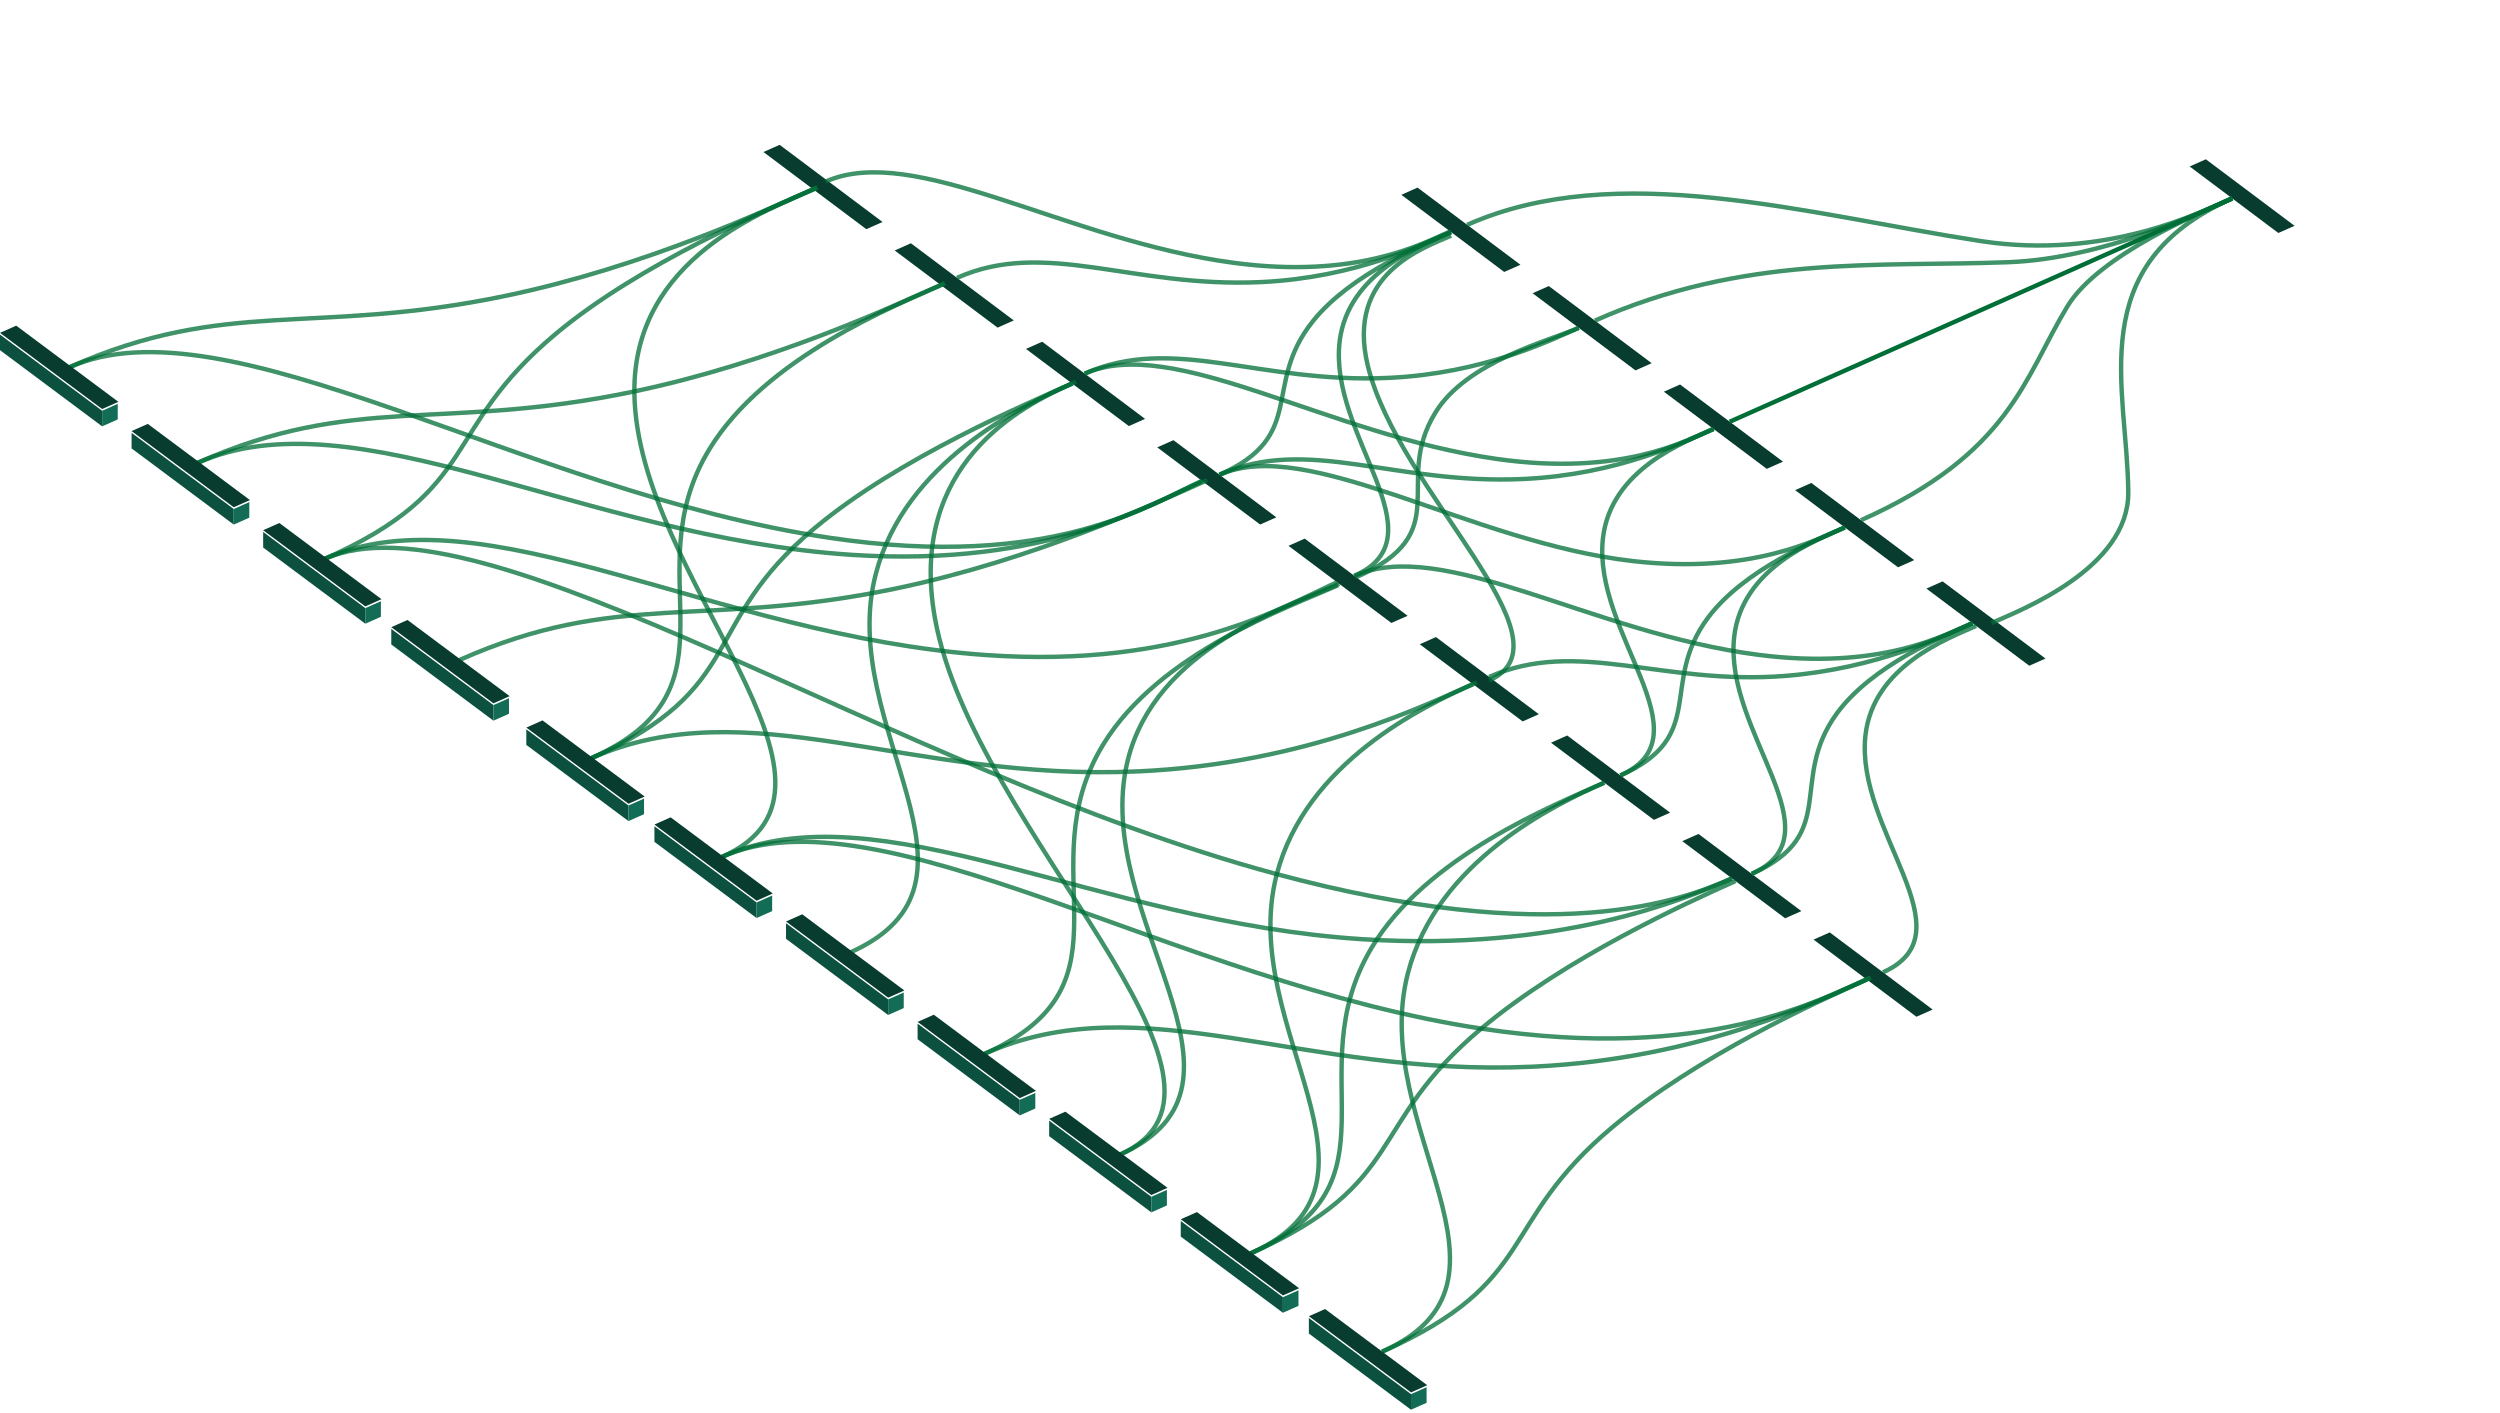 <svg width="722" height="408" viewBox="0 0 722 408" fill="none" xmlns="http://www.w3.org/2000/svg">
<rect width="5.117" height="32.017" transform="matrix(0.914 -0.406 0.8 0.6 632.371 48.078)" fill="#083C2F"/>
<rect width="5.123" height="37.14" transform="matrix(0.914 -0.406 0.8 0.6 404.703 56.257)" fill="#083C2F"/>
<rect width="5.123" height="37.14" transform="matrix(0.914 -0.406 0.8 0.6 442.612 84.688)" fill="#083C2F"/>
<rect width="5.123" height="37.14" transform="matrix(0.914 -0.406 0.8 0.6 480.521 113.12)" fill="#083C2F"/>
<rect width="5.123" height="37.14" transform="matrix(0.914 -0.406 0.8 0.6 518.429 141.551)" fill="#083C2F"/>
<rect width="5.123" height="37.14" transform="matrix(0.914 -0.406 0.8 0.6 556.338 169.983)" fill="#083C2F"/>
<rect width="5.123" height="37.14" transform="matrix(0.914 -0.406 0.8 0.6 220.479 43.903)" fill="#083C2F"/>
<rect width="5.123" height="37.14" transform="matrix(0.914 -0.406 0.8 0.6 258.387 72.335)" fill="#083C2F"/>
<rect width="5.123" height="37.14" transform="matrix(0.914 -0.406 0.8 0.6 296.296 100.766)" fill="#083C2F"/>
<rect width="5.123" height="37.14" transform="matrix(0.914 -0.406 0.8 0.6 334.205 129.198)" fill="#083C2F"/>
<rect width="5.123" height="37.14" transform="matrix(0.914 -0.406 0.8 0.6 372.114 157.629)" fill="#083C2F"/>
<rect width="5.123" height="37.14" transform="matrix(0.914 -0.406 0.8 0.6 410.023 186.061)" fill="#083C2F"/>
<rect width="5.123" height="37.14" transform="matrix(0.914 -0.406 0.8 0.6 447.931 214.492)" fill="#083C2F"/>
<rect width="5.123" height="37.14" transform="matrix(0.914 -0.406 0.8 0.6 485.84 242.924)" fill="#083C2F"/>
<rect width="5.123" height="37.14" transform="matrix(0.914 -0.406 0.8 0.6 523.749 271.356)" fill="#083C2F"/>
<path opacity="0.75" d="M235.978 54.13C221.487 60.57 186.21 77.072 145.889 85.465C90.409 97.015 65.591 85.819 20.05 106.059" stroke="#006F37" stroke-width="1.281"/>
<path opacity="0.75" d="M272.862 81.793C258.371 88.233 223.094 104.735 182.773 113.129C127.293 124.678 102.475 113.482 56.934 133.722" stroke="#006F37" stroke-width="1.281"/>
<path opacity="0.75" d="M236.008 54.152C221.517 60.593 184.862 76.061 160.492 96.418C126.961 124.429 139.359 141.145 93.818 161.386" stroke="#006F37" stroke-width="1.281"/>
<path opacity="0.75" d="M236.054 54.187C221.563 60.627 182.765 74.488 183.209 113.455C183.819 167.073 254.109 227.208 208.569 247.449" stroke="#006F37" stroke-width="1.281"/>
<path opacity="0.75" d="M310.801 110.247C296.31 116.687 259.655 132.156 235.285 152.513C201.754 180.524 216.201 198.777 170.66 219.017" stroke="#006F37" stroke-width="1.281"/>
<path opacity="0.75" d="M272.907 81.827C258.416 88.267 221.053 103.205 204.881 129.71C182.629 166.18 216.201 198.777 170.66 219.017" stroke="#006F37" stroke-width="1.281"/>
<path opacity="0.75" d="M426.531 197.044C412.04 203.485 377.47 220.517 328.953 222.763C262.194 225.854 216.201 198.777 170.66 219.017" stroke="#006F37" stroke-width="1.281"/>
<path opacity="0.75" d="M540.257 282.339C525.766 288.78 491.197 305.812 442.679 308.058C375.92 311.148 329.928 284.072 284.387 304.312" stroke="#006F37" stroke-width="1.281"/>
<path opacity="0.75" d="M540.227 282.317C525.736 288.757 492.545 306.823 428.07 297.101C339.354 283.724 254.11 227.209 208.569 247.449" stroke="#006F37" stroke-width="1.281"/>
<path opacity="0.75" d="M386.385 169.032C371.894 175.472 334.78 188.499 318.608 215.004C296.355 251.475 329.927 284.072 284.387 304.312" stroke="#006F37" stroke-width="1.281"/>
<path opacity="0.75" d="M386.766 168.618C372.227 175.08 333.491 187.026 325.617 219.882C314.783 265.092 369.011 313.205 323.32 333.512" stroke="#006F37" stroke-width="1.281"/>
<path opacity="0.75" d="M386.15 168.156C371.611 174.618 341.699 193.182 284.669 189.172C206.198 183.653 139.51 141.079 93.818 161.386" stroke="#006F37" stroke-width="1.281"/>
<path opacity="0.75" d="M347.222 138.96C332.683 145.422 302.693 163.927 246.102 160.246C168.234 155.18 102.625 113.415 56.934 133.722" stroke="#006F37" stroke-width="1.281"/>
<path opacity="0.75" d="M347.123 138.886C332.584 145.348 304.012 164.916 239.521 155.31C150.783 142.092 65.741 85.752 20.05 106.059" stroke="#006F37" stroke-width="1.281"/>
<path opacity="0.75" d="M348.68 138.656C334.189 145.096 298.911 161.598 258.591 169.992C203.111 181.541 178.292 170.345 132.751 190.586" stroke="#006F37" stroke-width="1.281"/>
<path opacity="0.75" d="M309.615 110.756C295.123 117.197 261.341 133.414 252.931 165.743C241.359 210.226 290.995 254.871 245.453 275.112" stroke="#006F37" stroke-width="1.281"/>
<path opacity="0.75" d="M463.299 226.019C448.807 232.46 415.025 248.678 406.615 281.006C395.043 325.489 444.679 370.134 399.137 390.375" stroke="#006F37" stroke-width="1.281"/>
<path opacity="0.75" d="M425.39 197.587C410.899 204.028 377.117 220.246 368.707 252.575C357.134 297.057 406.77 341.702 361.228 361.944" stroke="#006F37" stroke-width="1.281"/>
<path opacity="0.75" d="M539.117 282.882C524.625 289.323 490.171 305.037 465.804 325.397C432.274 353.412 444.679 370.134 399.137 390.375" stroke="#006F37" stroke-width="1.281"/>
<path opacity="0.75" d="M463.33 226.042C448.933 232.441 411.786 247.259 396.047 273.836C374.39 310.406 406.471 341.836 361.228 361.944" stroke="#006F37" stroke-width="1.281"/>
<path opacity="0.75" d="M501.208 254.451C486.716 260.891 452.262 276.605 427.895 296.966C394.366 324.981 406.771 341.703 361.228 361.944" stroke="#006F37" stroke-width="1.281"/>
<path opacity="0.75" d="M500.183 253.682C485.692 260.123 448.878 274.067 368.443 252.377C257.767 222.532 139.361 141.145 93.818 161.386" stroke="#006F37" stroke-width="1.281"/>
<path opacity="0.75" d="M500.183 253.682C485.692 260.123 449.894 274.829 393.612 271.253C316.168 266.333 254.111 227.208 208.568 247.449" stroke="#006F37" stroke-width="1.281"/>
<path opacity="0.75" d="M309.615 110.756C295.123 117.197 262.031 133.932 270.01 178.552C280.988 239.948 368.861 313.271 323.319 333.512" stroke="#006F37" stroke-width="1.281"/>
<path opacity="0.75" d="M418.809 66.841C410.616 70.483 391.761 80.629 356.348 75.912C307.621 69.421 264.153 41.014 238.406 52.456" stroke="#006F37" stroke-width="1.281"/>
<path opacity="0.75" d="M419.025 67.004C410.88 70.624 391.448 80.197 364.184 81.465C326.669 83.21 301.986 68.867 276.387 80.244" stroke="#006F37" stroke-width="1.281"/>
<path opacity="0.75" d="M455.943 94.693C447.798 98.313 423.604 104.315 414.507 119.208C401.989 139.7 420.909 153.688 391.651 166.691" stroke="#006F37" stroke-width="1.281"/>
<path opacity="0.75" d="M532.783 152.322C524.638 155.943 503.752 164.425 493.325 178.321C478.978 197.442 493.578 212.561 467.98 223.938" stroke="#006F37" stroke-width="1.281"/>
<path opacity="0.75" d="M455.909 94.667C447.764 98.287 428.332 107.861 401.068 109.129C363.553 110.873 338.87 96.53 313.272 107.907" stroke="#006F37" stroke-width="1.281"/>
<path opacity="0.75" d="M494.842 123.867C486.697 127.487 467.265 137.061 440.001 138.329C402.486 140.073 377.803 125.73 352.205 137.107" stroke="#006F37" stroke-width="1.281"/>
<path opacity="0.75" d="M494.889 123.902C486.744 127.523 465.15 135.474 462.921 155.518C459.853 183.098 493.578 212.561 467.98 223.938" stroke="#006F37" stroke-width="1.281"/>
<path opacity="0.75" d="M532.798 152.334C524.653 155.954 503.059 163.906 500.829 183.95C497.761 211.529 531.487 240.993 505.889 252.37" stroke="#006F37" stroke-width="1.281"/>
<path opacity="0.75" d="M570.707 180.765C562.562 184.386 540.968 192.337 538.738 212.381C535.67 239.961 569.396 269.424 543.798 280.802" stroke="#006F37" stroke-width="1.281"/>
<path opacity="0.75" d="M569.638 179.963C561.492 183.584 541.965 193.085 515.808 195.184C479.818 198.072 455.67 184.13 430.072 195.507" stroke="#006F37" stroke-width="1.281"/>
<path opacity="0.75" d="M569.667 179.986C561.522 183.606 540.617 192.074 530.412 206.137C516.37 225.486 531.487 240.993 505.889 252.37" stroke="#006F37" stroke-width="1.281"/>
<path opacity="0.75" d="M569.621 179.951C561.476 183.571 542.714 193.647 507.695 189.099C459.511 182.842 416.737 154.93 391.138 166.307" stroke="#006F37" stroke-width="1.281"/>
<path opacity="0.75" d="M494.827 123.855C486.681 127.476 467.977 137.594 432.294 132.548C383.195 125.605 338.87 96.53 313.272 107.907" stroke="#006F37" stroke-width="1.281"/>
<path opacity="0.75" d="M532.738 152.289C524.593 155.909 505.754 165.928 471.622 162.044C424.658 156.701 377.803 125.73 352.205 137.107" stroke="#006F37" stroke-width="1.281"/>
<path opacity="0.75" d="M419.056 67.027C410.91 70.647 390.063 79.159 379.193 92.722C364.236 111.385 377.803 125.73 352.205 137.107" stroke="#006F37" stroke-width="1.281"/>
<path opacity="0.75" d="M419.071 67.039C410.926 70.659 389.351 78.625 386.9 98.503C383.527 125.854 416.736 154.93 391.138 166.307" stroke="#006F37" stroke-width="1.281"/>
<path opacity="0.75" d="M419.088 68.051C410.943 71.671 388.603 79.064 395.013 105.588C403.834 142.084 455.669 185.13 430.072 196.507" stroke="#006F37" stroke-width="1.281"/>
<path opacity="0.75" d="M644.627 57.276C636.467 60.902 608.469 75.232 571.969 69.612C521.746 61.878 466.852 45.768 423.724 64.936" stroke="#006F37" stroke-width="1.281"/>
<path opacity="0.75" d="M644.643 57.288C636.484 60.915 607.718 74.668 580.114 75.72C542.132 77.168 503.736 73.431 460.608 92.599" stroke="#006F37" stroke-width="1.281"/>
<path opacity="0.75" d="M644.678 57.314C636.518 60.941 606.152 73.494 597.082 88.446C584.602 109.02 580.578 131.063 537.45 150.231" stroke="#006F37" stroke-width="1.281"/>
<path opacity="0.75" d="M575.178 179.925C583.404 176.269 614.82 164.218 614.646 142.158C614.407 111.803 601.186 76.624 644.661 57.301" stroke="#006F37" stroke-width="1.281"/>
<path d="M499.541 121.799L644.661 57.301" stroke="#006F37" stroke-width="1.281"/>
<path d="M113 181.627L142.5 203.627V208.127L113 186.127V181.627Z" fill="#0C5140"/>
<path d="M113 181.127L117.681 179.046L147.181 201.046L142.5 203.127L113 181.127Z" fill="#083C2F"/>
<path d="M142.5 203.627L147 201.627V206.127L142.5 208.127V203.627Z" fill="#126C56"/>
<path d="M38 125L67.5 147V151.5L38 129.5V125Z" fill="#0C5140"/>
<path d="M38 124.5L42.681 122.419L72.181 144.419L67.5 146.5L38 124.5Z" fill="#083C2F"/>
<path d="M67.5 147L72 145V149.5L67.5 151.5V147Z" fill="#126C56"/>
<path d="M0 96.627L29.5 118.627V123.127L0 101.127V96.627Z" fill="#0C5140"/>
<path d="M0 96.127L4.681 94.046L34.181 116.046L29.5 118.127L0 96.127Z" fill="#083C2F"/>
<path d="M29.5 118.627L34 116.627V121.127L29.5 123.127V118.627Z" fill="#126C56"/>
<path d="M76 153.627L105.5 175.627V180.127L76 158.127V153.627Z" fill="#0C5140"/>
<path d="M76 153.127L80.681 151.046L110.181 173.046L105.5 175.127L76 153.127Z" fill="#083C2F"/>
<path d="M105.5 175.627L110 173.627V178.127L105.5 180.127V175.627Z" fill="#126C56"/>
<path d="M152 210.627L181.5 232.627V237.127L152 215.127V210.627Z" fill="#0C5140"/>
<path d="M152 210.127L156.681 208.046L186.181 230.046L181.5 232.127L152 210.127Z" fill="#083C2F"/>
<path d="M181.5 232.627L186 230.627V235.127L181.5 237.127V232.627Z" fill="#126C56"/>
<path d="M189 238.627L218.5 260.627V265.127L189 243.127V238.627Z" fill="#0C5140"/>
<path d="M189 238.127L193.681 236.046L223.181 258.046L218.5 260.127L189 238.127Z" fill="#083C2F"/>
<path d="M218.5 260.627L223 258.627V263.127L218.5 265.127V260.627Z" fill="#126C56"/>
<path d="M227 266.627L256.5 288.627V293.127L227 271.127V266.627Z" fill="#0C5140"/>
<path d="M227 266.127L231.681 264.046L261.181 286.046L256.5 288.127L227 266.127Z" fill="#083C2F"/>
<path d="M256.5 288.627L261 286.627V291.127L256.5 293.127V288.627Z" fill="#126C56"/>
<path d="M265 295.627L294.5 317.627V322.127L265 300.127V295.627Z" fill="#0C5140"/>
<path d="M265 295.127L269.681 293.046L299.181 315.046L294.5 317.127L265 295.127Z" fill="#083C2F"/>
<path d="M294.5 317.627L299 315.627V320.127L294.5 322.127V317.627Z" fill="#126C56"/>
<path d="M303 323.627L332.5 345.627V350.127L303 328.127V323.627Z" fill="#0C5140"/>
<path d="M303 323.127L307.681 321.046L337.181 343.046L332.5 345.127L303 323.127Z" fill="#083C2F"/>
<path d="M332.5 345.627L337 343.627V348.127L332.5 350.127V345.627Z" fill="#126C56"/>
<path d="M341 352.627L370.5 374.627V379.127L341 357.127V352.627Z" fill="#0C5140"/>
<path d="M341 352.127L345.681 350.046L375.181 372.046L370.5 374.127L341 352.127Z" fill="#083C2F"/>
<path d="M370.5 374.627L375 372.627V377.127L370.5 379.127V374.627Z" fill="#126C56"/>
<path d="M378 380.627L407.5 402.627V407.127L378 385.127V380.627Z" fill="#0C5140"/>
<path d="M378 380.127L382.681 378.046L412.181 400.046L407.5 402.127L378 380.127Z" fill="#083C2F"/>
<path d="M407.5 402.627L412 400.627V405.127L407.5 407.127V402.627Z" fill="#126C56"/>
</svg>
